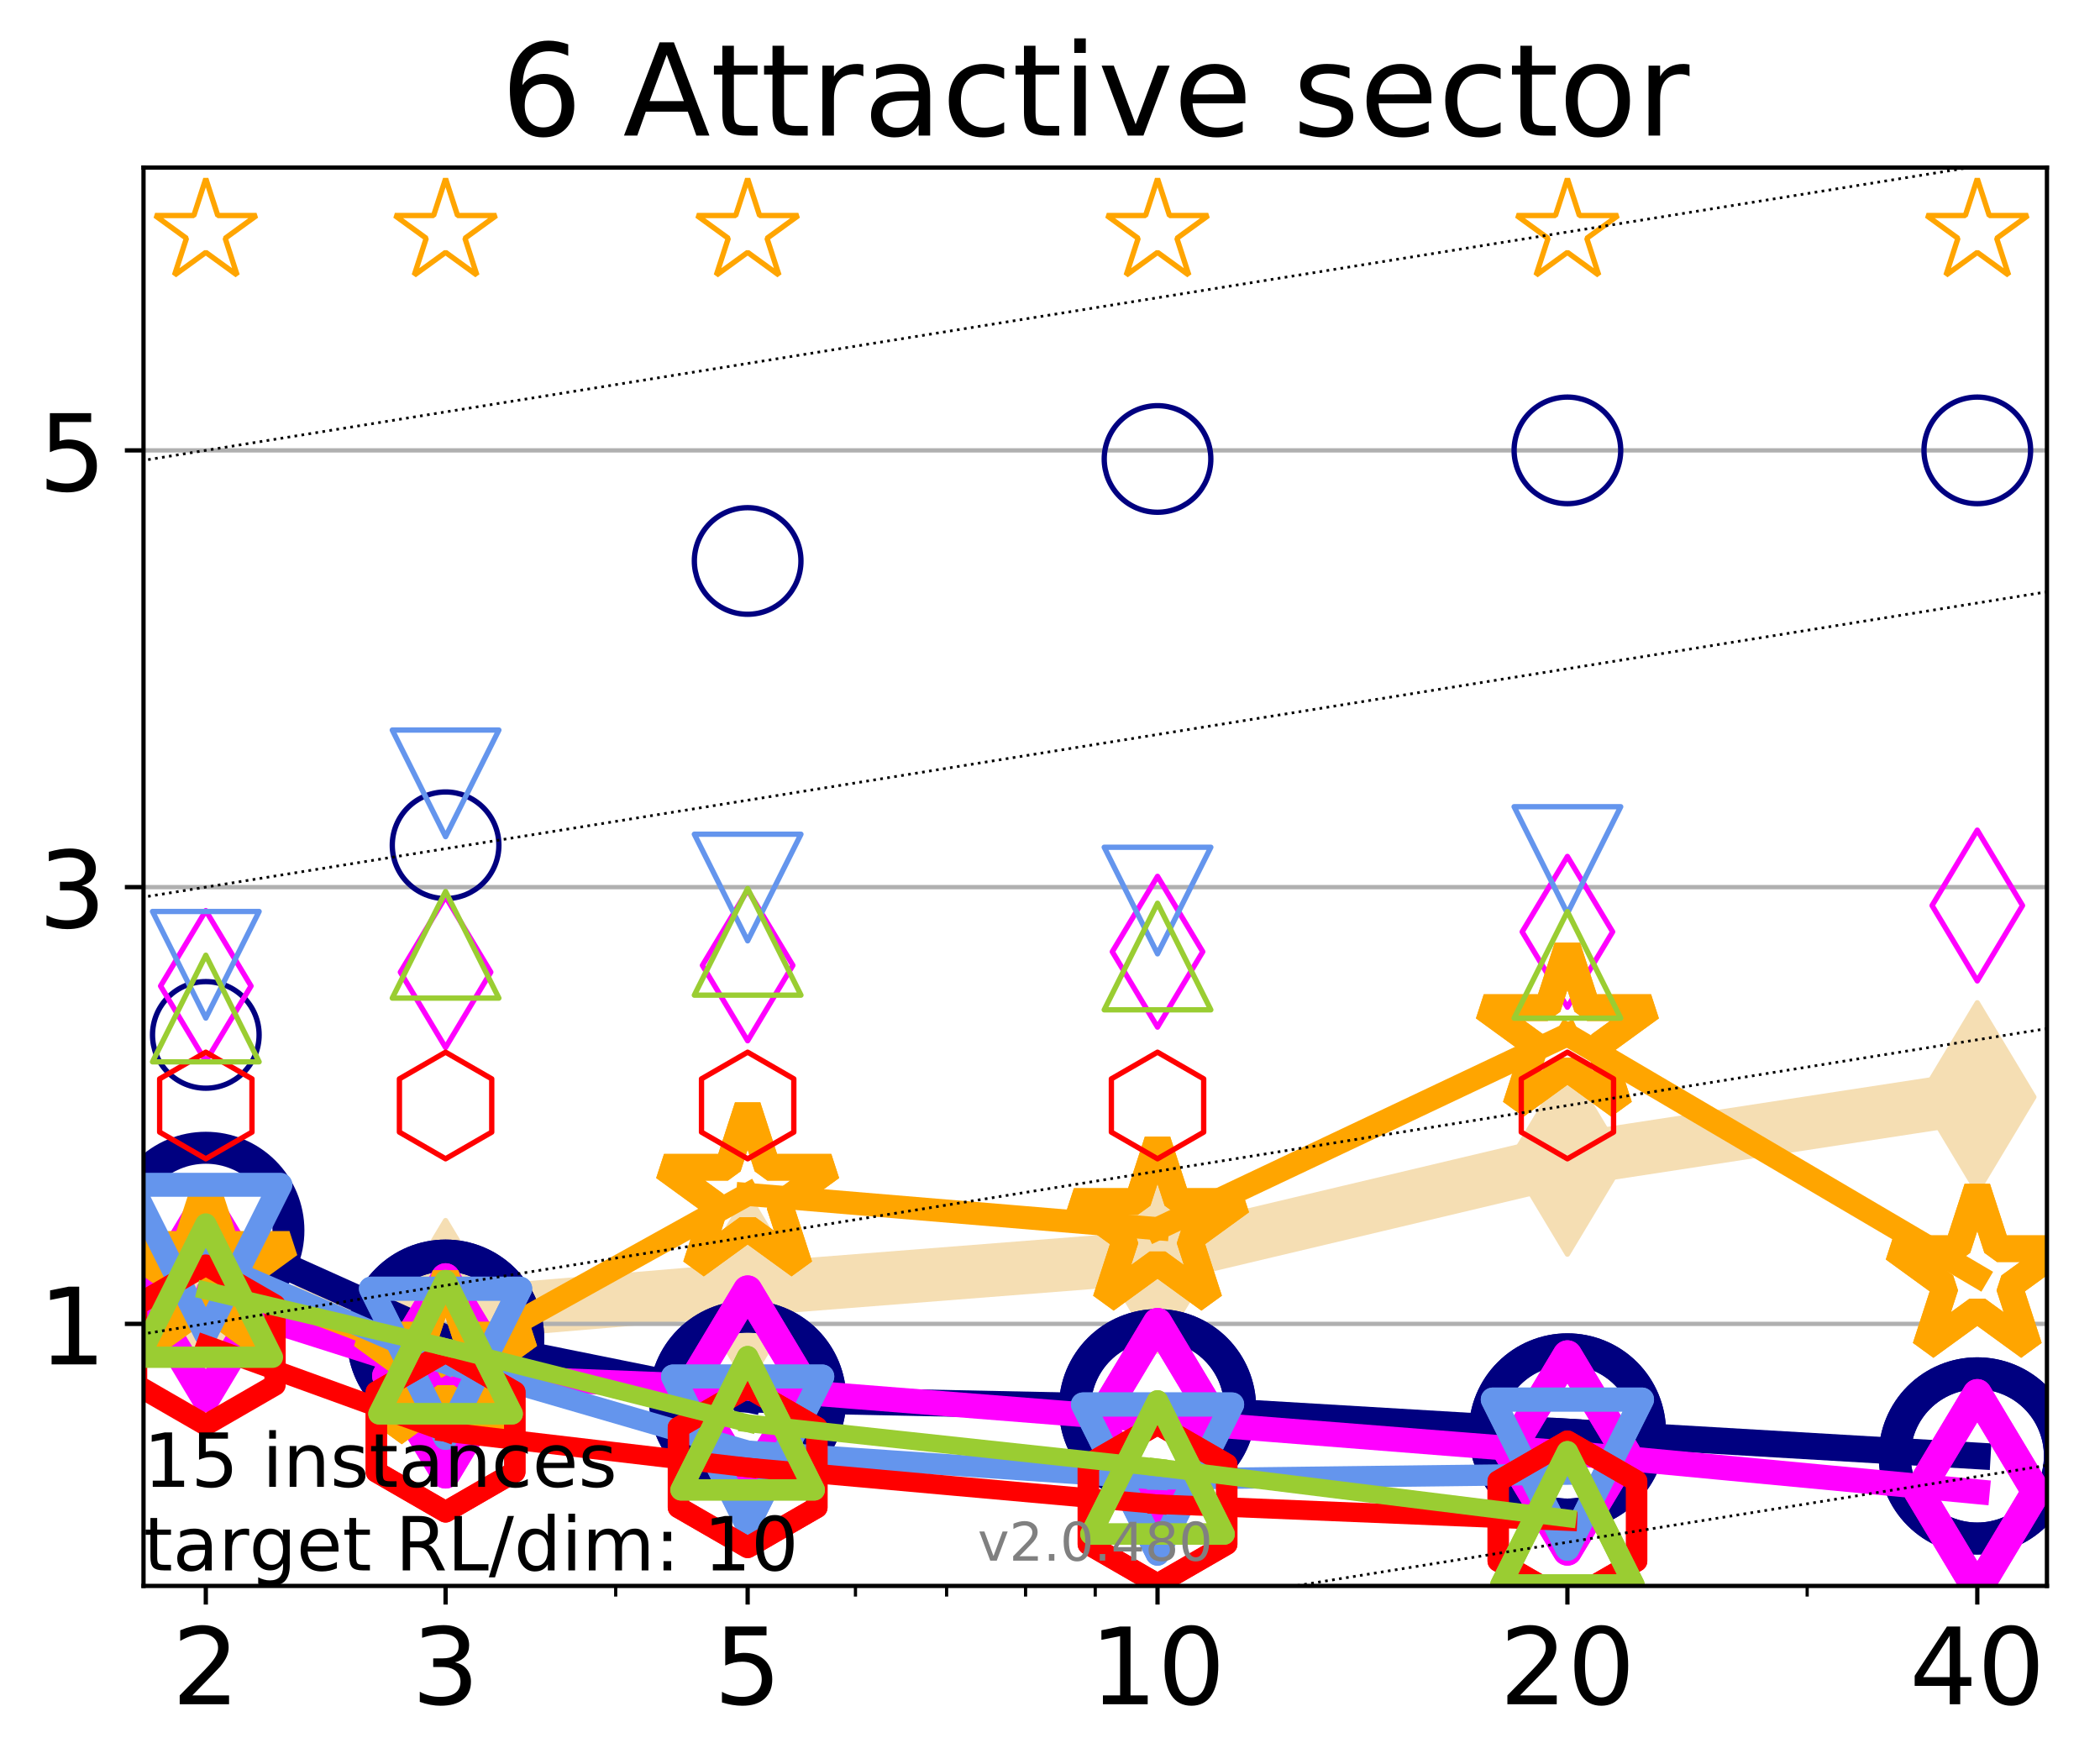 <?xml version="1.0" encoding="utf-8" standalone="no"?>
<!DOCTYPE svg PUBLIC "-//W3C//DTD SVG 1.1//EN"
  "http://www.w3.org/Graphics/SVG/1.1/DTD/svg11.dtd">
<!-- Created with matplotlib (http://matplotlib.org/) -->
<svg height="331pt" version="1.1" viewBox="0 0 394 331" width="394pt" xmlns="http://www.w3.org/2000/svg" xmlns:xlink="http://www.w3.org/1999/xlink">
 <defs>
  <style type="text/css">
*{stroke-linecap:butt;stroke-linejoin:round;}
  </style>
 </defs>
 <g id="figure_1">
  <g id="patch_1">
   <path d="M 0 331.104 
L 394.745 331.104 
L 394.745 0 
L 0 0 
z
" style="fill:#ffffff;"/>
  </g>
  <g id="axes_1">
   <g id="patch_2">
    <path d="M 26.925 297.548 
L 384.045 297.548 
L 384.045 31.436 
L 26.925 31.436 
z
" style="fill:#ffffff;"/>
   </g>
   <g id="line2d_1">
    <path clip-path="url(#p664b3bee12)" d="M 38.614 245.896 
L 83.599 246.687 
L 140.273 241.895 
L 217.174 235.873 
L 294.076 217.618 
L 370.977 205.826 
" style="fill:none;stroke:#f5deb3;stroke-linecap:square;stroke-width:10;"/>
    <defs>
     <path d="M -0 17.678 
L 10.607 0 
L 0 -17.678 
L -10.607 -0 
z
" id="m406adf0943" style="stroke:#f5deb3;stroke-linejoin:miter;"/>
    </defs>
    <g clip-path="url(#p664b3bee12)">
     <use style="fill:#f5deb3;stroke:#f5deb3;stroke-linejoin:miter;" x="38.614" xlink:href="#m406adf0943" y="245.896"/>
     <use style="fill:#f5deb3;stroke:#f5deb3;stroke-linejoin:miter;" x="83.599" xlink:href="#m406adf0943" y="246.687"/>
     <use style="fill:#f5deb3;stroke:#f5deb3;stroke-linejoin:miter;" x="140.273" xlink:href="#m406adf0943" y="241.895"/>
     <use style="fill:#f5deb3;stroke:#f5deb3;stroke-linejoin:miter;" x="217.174" xlink:href="#m406adf0943" y="235.873"/>
     <use style="fill:#f5deb3;stroke:#f5deb3;stroke-linejoin:miter;" x="294.076" xlink:href="#m406adf0943" y="217.618"/>
     <use style="fill:#f5deb3;stroke:#f5deb3;stroke-linejoin:miter;" x="370.977" xlink:href="#m406adf0943" y="205.826"/>
    </g>
   </g>
   <g id="matplotlib.axis_1">
    <g id="xtick_1">
     <g id="line2d_2">
      <defs>
       <path d="M 0 0 
L 0 3.5 
" id="m4f901a0577" style="stroke:#000000;stroke-width:0.8;"/>
      </defs>
      <g>
       <use style="stroke:#000000;stroke-width:0.8;" x="38.614" xlink:href="#m4f901a0577" y="297.548"/>
      </g>
     </g>
     <g id="text_1">
      <!-- 2 -->
      <defs>
       <path d="M 19.188 8.297 
L 53.609 8.297 
L 53.609 0 
L 7.328 0 
L 7.328 8.297 
Q 12.938 14.109 22.625 23.891 
Q 32.328 33.688 34.812 36.531 
Q 39.547 41.844 41.422 45.531 
Q 43.312 49.219 43.312 52.781 
Q 43.312 58.594 39.234 62.25 
Q 35.156 65.922 28.609 65.922 
Q 23.969 65.922 18.812 64.312 
Q 13.672 62.703 7.812 59.422 
L 7.812 69.391 
Q 13.766 71.781 18.938 73 
Q 24.125 74.219 28.422 74.219 
Q 39.75 74.219 46.484 68.547 
Q 53.219 62.891 53.219 53.422 
Q 53.219 48.922 51.531 44.891 
Q 49.859 40.875 45.406 35.406 
Q 44.188 33.984 37.641 27.219 
Q 31.109 20.453 19.188 8.297 
z
" id="DejaVuSans-32"/>
      </defs>
      <g transform="translate(32.252 319.745)scale(0.2 -0.2)">
       <use xlink:href="#DejaVuSans-32"/>
      </g>
     </g>
    </g>
    <g id="xtick_2">
     <g id="line2d_3">
      <g>
       <use style="stroke:#000000;stroke-width:0.8;" x="83.599" xlink:href="#m4f901a0577" y="297.548"/>
      </g>
     </g>
     <g id="text_2">
      <!-- 3 -->
      <defs>
       <path d="M 40.578 39.312 
Q 47.656 37.797 51.625 33 
Q 55.609 28.219 55.609 21.188 
Q 55.609 10.406 48.188 4.484 
Q 40.766 -1.422 27.094 -1.422 
Q 22.516 -1.422 17.656 -0.516 
Q 12.797 0.391 7.625 2.203 
L 7.625 11.719 
Q 11.719 9.328 16.594 8.109 
Q 21.484 6.891 26.812 6.891 
Q 36.078 6.891 40.938 10.547 
Q 45.797 14.203 45.797 21.188 
Q 45.797 27.641 41.281 31.266 
Q 36.766 34.906 28.719 34.906 
L 20.219 34.906 
L 20.219 43.016 
L 29.109 43.016 
Q 36.375 43.016 40.234 45.922 
Q 44.094 48.828 44.094 54.297 
Q 44.094 59.906 40.109 62.906 
Q 36.141 65.922 28.719 65.922 
Q 24.656 65.922 20.016 65.031 
Q 15.375 64.156 9.812 62.312 
L 9.812 71.094 
Q 15.438 72.656 20.344 73.438 
Q 25.25 74.219 29.594 74.219 
Q 40.828 74.219 47.359 69.109 
Q 53.906 64.016 53.906 55.328 
Q 53.906 49.266 50.438 45.094 
Q 46.969 40.922 40.578 39.312 
z
" id="DejaVuSans-33"/>
      </defs>
      <g transform="translate(77.236 319.745)scale(0.2 -0.2)">
       <use xlink:href="#DejaVuSans-33"/>
      </g>
     </g>
    </g>
    <g id="xtick_3">
     <g id="line2d_4">
      <g>
       <use style="stroke:#000000;stroke-width:0.8;" x="140.273" xlink:href="#m4f901a0577" y="297.548"/>
      </g>
     </g>
     <g id="text_3">
      <!-- 5 -->
      <defs>
       <path d="M 10.797 72.906 
L 49.516 72.906 
L 49.516 64.594 
L 19.828 64.594 
L 19.828 46.734 
Q 21.969 47.469 24.109 47.828 
Q 26.266 48.188 28.422 48.188 
Q 40.625 48.188 47.75 41.5 
Q 54.891 34.812 54.891 23.391 
Q 54.891 11.625 47.562 5.094 
Q 40.234 -1.422 26.906 -1.422 
Q 22.312 -1.422 17.547 -0.641 
Q 12.797 0.141 7.719 1.703 
L 7.719 11.625 
Q 12.109 9.234 16.797 8.062 
Q 21.484 6.891 26.703 6.891 
Q 35.156 6.891 40.078 11.328 
Q 45.016 15.766 45.016 23.391 
Q 45.016 31 40.078 35.438 
Q 35.156 39.891 26.703 39.891 
Q 22.75 39.891 18.812 39.016 
Q 14.891 38.141 10.797 36.281 
z
" id="DejaVuSans-35"/>
      </defs>
      <g transform="translate(133.91 319.745)scale(0.2 -0.2)">
       <use xlink:href="#DejaVuSans-35"/>
      </g>
     </g>
    </g>
    <g id="xtick_4">
     <g id="line2d_5">
      <g>
       <use style="stroke:#000000;stroke-width:0.8;" x="217.174" xlink:href="#m4f901a0577" y="297.548"/>
      </g>
     </g>
     <g id="text_4">
      <!-- 10 -->
      <defs>
       <path d="M 12.406 8.297 
L 28.516 8.297 
L 28.516 63.922 
L 10.984 60.406 
L 10.984 69.391 
L 28.422 72.906 
L 38.281 72.906 
L 38.281 8.297 
L 54.391 8.297 
L 54.391 0 
L 12.406 0 
z
" id="DejaVuSans-31"/>
       <path d="M 31.781 66.406 
Q 24.172 66.406 20.328 58.906 
Q 16.5 51.422 16.5 36.375 
Q 16.5 21.391 20.328 13.891 
Q 24.172 6.391 31.781 6.391 
Q 39.453 6.391 43.281 13.891 
Q 47.125 21.391 47.125 36.375 
Q 47.125 51.422 43.281 58.906 
Q 39.453 66.406 31.781 66.406 
z
M 31.781 74.219 
Q 44.047 74.219 50.516 64.516 
Q 56.984 54.828 56.984 36.375 
Q 56.984 17.969 50.516 8.266 
Q 44.047 -1.422 31.781 -1.422 
Q 19.531 -1.422 13.062 8.266 
Q 6.594 17.969 6.594 36.375 
Q 6.594 54.828 13.062 64.516 
Q 19.531 74.219 31.781 74.219 
z
" id="DejaVuSans-30"/>
      </defs>
      <g transform="translate(204.449 319.745)scale(0.2 -0.2)">
       <use xlink:href="#DejaVuSans-31"/>
       <use x="63.623" xlink:href="#DejaVuSans-30"/>
      </g>
     </g>
    </g>
    <g id="xtick_5">
     <g id="line2d_6">
      <g>
       <use style="stroke:#000000;stroke-width:0.8;" x="294.076" xlink:href="#m4f901a0577" y="297.548"/>
      </g>
     </g>
     <g id="text_5">
      <!-- 20 -->
      <g transform="translate(281.351 319.745)scale(0.2 -0.2)">
       <use xlink:href="#DejaVuSans-32"/>
       <use x="63.623" xlink:href="#DejaVuSans-30"/>
      </g>
     </g>
    </g>
    <g id="xtick_6">
     <g id="line2d_7">
      <g>
       <use style="stroke:#000000;stroke-width:0.8;" x="370.977" xlink:href="#m4f901a0577" y="297.548"/>
      </g>
     </g>
     <g id="text_6">
      <!-- 40 -->
      <defs>
       <path d="M 37.797 64.312 
L 12.891 25.391 
L 37.797 25.391 
z
M 35.203 72.906 
L 47.609 72.906 
L 47.609 25.391 
L 58.016 25.391 
L 58.016 17.188 
L 47.609 17.188 
L 47.609 0 
L 37.797 0 
L 37.797 17.188 
L 4.891 17.188 
L 4.891 26.703 
z
" id="DejaVuSans-34"/>
      </defs>
      <g transform="translate(358.252 319.745)scale(0.2 -0.2)">
       <use xlink:href="#DejaVuSans-34"/>
       <use x="63.623" xlink:href="#DejaVuSans-30"/>
      </g>
     </g>
    </g>
    <g id="xtick_7">
     <g id="line2d_8">
      <defs>
       <path d="M 0 0 
L 0 2 
" id="m43521dd2d4" style="stroke:#000000;stroke-width:0.6;"/>
      </defs>
      <g>
       <use style="stroke:#000000;stroke-width:0.6;" x="38.614" xlink:href="#m43521dd2d4" y="297.548"/>
      </g>
     </g>
    </g>
    <g id="xtick_8">
     <g id="line2d_9">
      <g>
       <use style="stroke:#000000;stroke-width:0.6;" x="83.599" xlink:href="#m43521dd2d4" y="297.548"/>
      </g>
     </g>
    </g>
    <g id="xtick_9">
     <g id="line2d_10">
      <g>
       <use style="stroke:#000000;stroke-width:0.6;" x="115.516" xlink:href="#m43521dd2d4" y="297.548"/>
      </g>
     </g>
    </g>
    <g id="xtick_10">
     <g id="line2d_11">
      <g>
       <use style="stroke:#000000;stroke-width:0.6;" x="140.273" xlink:href="#m43521dd2d4" y="297.548"/>
      </g>
     </g>
    </g>
    <g id="xtick_11">
     <g id="line2d_12">
      <g>
       <use style="stroke:#000000;stroke-width:0.6;" x="160.5" xlink:href="#m43521dd2d4" y="297.548"/>
      </g>
     </g>
    </g>
    <g id="xtick_12">
     <g id="line2d_13">
      <g>
       <use style="stroke:#000000;stroke-width:0.6;" x="177.603" xlink:href="#m43521dd2d4" y="297.548"/>
      </g>
     </g>
    </g>
    <g id="xtick_13">
     <g id="line2d_14">
      <g>
       <use style="stroke:#000000;stroke-width:0.6;" x="192.417" xlink:href="#m43521dd2d4" y="297.548"/>
      </g>
     </g>
    </g>
    <g id="xtick_14">
     <g id="line2d_15">
      <g>
       <use style="stroke:#000000;stroke-width:0.6;" x="205.485" xlink:href="#m43521dd2d4" y="297.548"/>
      </g>
     </g>
    </g>
    <g id="xtick_15">
     <g id="line2d_16">
      <g>
       <use style="stroke:#000000;stroke-width:0.6;" x="294.076" xlink:href="#m43521dd2d4" y="297.548"/>
      </g>
     </g>
    </g>
    <g id="xtick_16">
     <g id="line2d_17">
      <g>
       <use style="stroke:#000000;stroke-width:0.6;" x="339.06" xlink:href="#m43521dd2d4" y="297.548"/>
      </g>
     </g>
    </g>
    <g id="xtick_17">
     <g id="line2d_18">
      <g>
       <use style="stroke:#000000;stroke-width:0.6;" x="370.977" xlink:href="#m43521dd2d4" y="297.548"/>
      </g>
     </g>
    </g>
   </g>
   <g id="matplotlib.axis_2">
    <g id="ytick_1">
     <g id="line2d_19">
      <path clip-path="url(#p664b3bee12)" d="M 26.925 248.383 
L 384.045 248.383 
" style="fill:none;stroke:#b0b0b0;stroke-linecap:square;stroke-width:0.8;"/>
     </g>
     <g id="line2d_20">
      <defs>
       <path d="M 0 0 
L -3.5 0 
" id="m6dff08b641" style="stroke:#000000;stroke-width:0.8;"/>
      </defs>
      <g>
       <use style="stroke:#000000;stroke-width:0.8;" x="26.925" xlink:href="#m6dff08b641" y="248.383"/>
      </g>
     </g>
     <g id="text_7">
      <!-- 1 -->
      <g transform="translate(7.2 255.982)scale(0.2 -0.2)">
       <use xlink:href="#DejaVuSans-31"/>
      </g>
     </g>
    </g>
    <g id="ytick_2">
     <g id="line2d_21">
      <path clip-path="url(#p664b3bee12)" d="M 26.925 166.442 
L 384.045 166.442 
" style="fill:none;stroke:#b0b0b0;stroke-linecap:square;stroke-width:0.8;"/>
     </g>
     <g id="line2d_22">
      <g>
       <use style="stroke:#000000;stroke-width:0.8;" x="26.925" xlink:href="#m6dff08b641" y="166.442"/>
      </g>
     </g>
     <g id="text_8">
      <!-- 3 -->
      <g transform="translate(7.2 174.04)scale(0.2 -0.2)">
       <use xlink:href="#DejaVuSans-33"/>
      </g>
     </g>
    </g>
    <g id="ytick_3">
     <g id="line2d_23">
      <path clip-path="url(#p664b3bee12)" d="M 26.925 84.5 
L 384.045 84.5 
" style="fill:none;stroke:#b0b0b0;stroke-linecap:square;stroke-width:0.8;"/>
     </g>
     <g id="line2d_24">
      <g>
       <use style="stroke:#000000;stroke-width:0.8;" x="26.925" xlink:href="#m6dff08b641" y="84.5"/>
      </g>
     </g>
     <g id="text_9">
      <!-- 5 -->
      <g transform="translate(7.2 92.098)scale(0.2 -0.2)">
       <use xlink:href="#DejaVuSans-35"/>
      </g>
     </g>
    </g>
   </g>
   <g id="line2d_25">
    <path clip-path="url(#p664b3bee12)" d="M 38.614 230.842 
L 83.599 251.067 
" style="fill:none;stroke:#000080;stroke-linecap:square;stroke-width:5;"/>
    <defs>
     <path d="M 0 15.5 
C 4.111 15.5 8.053 13.867 10.96 10.96 
C 13.867 8.053 15.5 4.111 15.5 0 
C 15.5 -4.111 13.867 -8.053 10.96 -10.96 
C 8.053 -13.867 4.111 -15.5 0 -15.5 
C -4.111 -15.5 -8.053 -13.867 -10.96 -10.96 
C -13.867 -8.053 -15.5 -4.111 -15.5 0 
C -15.5 4.111 -13.867 8.053 -10.96 10.96 
C -8.053 13.867 -4.111 15.5 0 15.5 
z
" id="mfb3a6bd525" style="stroke:#000080;stroke-width:6;"/>
    </defs>
    <g clip-path="url(#p664b3bee12)">
     <use style="fill:none;stroke:#000080;stroke-width:6;" x="38.614" xlink:href="#mfb3a6bd525" y="230.842"/>
     <use style="fill:none;stroke:#000080;stroke-width:6;" x="83.599" xlink:href="#mfb3a6bd525" y="251.067"/>
    </g>
   </g>
   <g id="line2d_26">
    <path clip-path="url(#p664b3bee12)" d="M 83.599 251.067 
L 140.273 262.513 
" style="fill:none;stroke:#000080;stroke-linecap:square;stroke-width:5;"/>
    <g clip-path="url(#p664b3bee12)">
     <use style="fill:none;stroke:#000080;stroke-width:6;" x="83.599" xlink:href="#mfb3a6bd525" y="251.067"/>
     <use style="fill:none;stroke:#000080;stroke-width:6;" x="140.273" xlink:href="#mfb3a6bd525" y="262.513"/>
    </g>
   </g>
   <g id="line2d_27">
    <path clip-path="url(#p664b3bee12)" d="M 140.273 262.513 
L 217.174 264.104 
" style="fill:none;stroke:#000080;stroke-linecap:square;stroke-width:5;"/>
    <g clip-path="url(#p664b3bee12)">
     <use style="fill:none;stroke:#000080;stroke-width:6;" x="140.273" xlink:href="#mfb3a6bd525" y="262.513"/>
     <use style="fill:none;stroke:#000080;stroke-width:6;" x="217.174" xlink:href="#mfb3a6bd525" y="264.104"/>
    </g>
   </g>
   <g id="line2d_28">
    <path clip-path="url(#p664b3bee12)" d="M 217.174 264.104 
L 294.076 268.658 
" style="fill:none;stroke:#000080;stroke-linecap:square;stroke-width:5;"/>
    <g clip-path="url(#p664b3bee12)">
     <use style="fill:none;stroke:#000080;stroke-width:6;" x="217.174" xlink:href="#mfb3a6bd525" y="264.104"/>
     <use style="fill:none;stroke:#000080;stroke-width:6;" x="294.076" xlink:href="#mfb3a6bd525" y="268.658"/>
    </g>
   </g>
   <g id="line2d_29">
    <path clip-path="url(#p664b3bee12)" d="M 294.076 268.658 
L 370.977 273.157 
" style="fill:none;stroke:#000080;stroke-linecap:square;stroke-width:5;"/>
    <g clip-path="url(#p664b3bee12)">
     <use style="fill:none;stroke:#000080;stroke-width:6;" x="294.076" xlink:href="#mfb3a6bd525" y="268.658"/>
     <use style="fill:none;stroke:#000080;stroke-width:6;" x="370.977" xlink:href="#mfb3a6bd525" y="273.157"/>
    </g>
   </g>
   <g id="line2d_30">
    <path clip-path="url(#p664b3bee12)" d="M 370.977 273.157 
" style="fill:none;stroke:#000080;stroke-linecap:square;stroke-width:5;"/>
    <g clip-path="url(#p664b3bee12)">
     <use style="fill:none;stroke:#000080;stroke-width:6;" x="370.977" xlink:href="#mfb3a6bd525" y="273.157"/>
    </g>
   </g>
   <g id="line2d_31"/>
   <g id="line2d_32">
    <defs>
     <path d="M 0 10 
C 2.652 10 5.196 8.946 7.071 7.071 
C 8.946 5.196 10 2.652 10 0 
C 10 -2.652 8.946 -5.196 7.071 -7.071 
C 5.196 -8.946 2.652 -10 0 -10 
C -2.652 -10 -5.196 -8.946 -7.071 -7.071 
C -8.946 -5.196 -10 -2.652 -10 0 
C -10 2.652 -8.946 5.196 -7.071 7.071 
C -5.196 8.946 -2.652 10 0 10 
z
" id="m6e8e93ef01" style="stroke:#000080;"/>
    </defs>
    <g clip-path="url(#p664b3bee12)">
     <use style="fill:none;stroke:#000080;" x="38.614" xlink:href="#m6e8e93ef01" y="194.168"/>
     <use style="fill:none;stroke:#000080;" x="83.599" xlink:href="#m6e8e93ef01" y="158.586"/>
     <use style="fill:none;stroke:#000080;" x="140.273" xlink:href="#m6e8e93ef01" y="105.249"/>
     <use style="fill:none;stroke:#000080;" x="217.174" xlink:href="#m6e8e93ef01" y="86.111"/>
     <use style="fill:none;stroke:#000080;" x="294.076" xlink:href="#m6e8e93ef01" y="84.5"/>
     <use style="fill:none;stroke:#000080;" x="370.977" xlink:href="#m6e8e93ef01" y="84.5"/>
    </g>
   </g>
   <g id="line2d_33">
    <path clip-path="url(#p664b3bee12)" d="M 38.614 243.852 
L 83.599 258.144 
" style="fill:none;stroke:#ff00ff;stroke-linecap:square;stroke-width:4.667;"/>
    <defs>
     <path d="M -0 18.385 
L 11.031 0 
L 0 -18.385 
L -11.031 -0 
z
" id="m73d4d97cd5" style="stroke:#ff00ff;stroke-linejoin:miter;stroke-width:5.5;"/>
    </defs>
    <g clip-path="url(#p664b3bee12)">
     <use style="fill:none;stroke:#ff00ff;stroke-linejoin:miter;stroke-width:5.5;" x="38.614" xlink:href="#m73d4d97cd5" y="243.852"/>
     <use style="fill:none;stroke:#ff00ff;stroke-linejoin:miter;stroke-width:5.5;" x="83.599" xlink:href="#m73d4d97cd5" y="258.144"/>
    </g>
   </g>
   <g id="line2d_34">
    <path clip-path="url(#p664b3bee12)" d="M 83.599 258.144 
L 140.273 260.434 
" style="fill:none;stroke:#ff00ff;stroke-linecap:square;stroke-width:4.667;"/>
    <g clip-path="url(#p664b3bee12)">
     <use style="fill:none;stroke:#ff00ff;stroke-linejoin:miter;stroke-width:5.5;" x="83.599" xlink:href="#m73d4d97cd5" y="258.144"/>
     <use style="fill:none;stroke:#ff00ff;stroke-linejoin:miter;stroke-width:5.5;" x="140.273" xlink:href="#m73d4d97cd5" y="260.434"/>
    </g>
   </g>
   <g id="line2d_35">
    <path clip-path="url(#p664b3bee12)" d="M 140.273 260.434 
L 217.174 266.529 
" style="fill:none;stroke:#ff00ff;stroke-linecap:square;stroke-width:4.667;"/>
    <g clip-path="url(#p664b3bee12)">
     <use style="fill:none;stroke:#ff00ff;stroke-linejoin:miter;stroke-width:5.5;" x="140.273" xlink:href="#m73d4d97cd5" y="260.434"/>
     <use style="fill:none;stroke:#ff00ff;stroke-linejoin:miter;stroke-width:5.5;" x="217.174" xlink:href="#m73d4d97cd5" y="266.529"/>
    </g>
   </g>
   <g id="line2d_36">
    <path clip-path="url(#p664b3bee12)" d="M 217.174 266.529 
L 294.076 272.605 
" style="fill:none;stroke:#ff00ff;stroke-linecap:square;stroke-width:4.667;"/>
    <g clip-path="url(#p664b3bee12)">
     <use style="fill:none;stroke:#ff00ff;stroke-linejoin:miter;stroke-width:5.5;" x="217.174" xlink:href="#m73d4d97cd5" y="266.529"/>
     <use style="fill:none;stroke:#ff00ff;stroke-linejoin:miter;stroke-width:5.5;" x="294.076" xlink:href="#m73d4d97cd5" y="272.605"/>
    </g>
   </g>
   <g id="line2d_37">
    <path clip-path="url(#p664b3bee12)" d="M 294.076 272.605 
L 370.977 279.878 
" style="fill:none;stroke:#ff00ff;stroke-linecap:square;stroke-width:4.667;"/>
    <g clip-path="url(#p664b3bee12)">
     <use style="fill:none;stroke:#ff00ff;stroke-linejoin:miter;stroke-width:5.5;" x="294.076" xlink:href="#m73d4d97cd5" y="272.605"/>
     <use style="fill:none;stroke:#ff00ff;stroke-linejoin:miter;stroke-width:5.5;" x="370.977" xlink:href="#m73d4d97cd5" y="279.878"/>
    </g>
   </g>
   <g id="line2d_38">
    <path clip-path="url(#p664b3bee12)" d="M 370.977 279.878 
" style="fill:none;stroke:#ff00ff;stroke-linecap:square;stroke-width:4.667;"/>
    <g clip-path="url(#p664b3bee12)">
     <use style="fill:none;stroke:#ff00ff;stroke-linejoin:miter;stroke-width:5.5;" x="370.977" xlink:href="#m73d4d97cd5" y="279.878"/>
    </g>
   </g>
   <g id="line2d_39"/>
   <g id="line2d_40">
    <defs>
     <path d="M -0 14.142 
L 8.485 0 
L -0 -14.142 
L -8.485 -0 
z
" id="m0baf1fa50b" style="stroke:#ff00ff;stroke-linejoin:miter;"/>
    </defs>
    <g clip-path="url(#p664b3bee12)">
     <use style="fill:none;stroke:#ff00ff;stroke-linejoin:miter;" x="38.614" xlink:href="#m0baf1fa50b" y="184.995"/>
     <use style="fill:none;stroke:#ff00ff;stroke-linejoin:miter;" x="83.599" xlink:href="#m0baf1fa50b" y="182.393"/>
     <use style="fill:none;stroke:#ff00ff;stroke-linejoin:miter;" x="140.273" xlink:href="#m0baf1fa50b" y="181.123"/>
     <use style="fill:none;stroke:#ff00ff;stroke-linejoin:miter;" x="217.174" xlink:href="#m0baf1fa50b" y="178.563"/>
     <use style="fill:none;stroke:#ff00ff;stroke-linejoin:miter;" x="294.076" xlink:href="#m0baf1fa50b" y="174.827"/>
     <use style="fill:none;stroke:#ff00ff;stroke-linejoin:miter;" x="370.977" xlink:href="#m0baf1fa50b" y="169.894"/>
    </g>
   </g>
   <g id="line2d_41">
    <path clip-path="url(#p664b3bee12)" d="M 38.614 238.562 
L 83.599 255.598 
" style="fill:none;stroke:#ffa500;stroke-linecap:square;stroke-width:4.333;"/>
    <defs>
     <path d="M 0 -16.5 
L -3.704 -5.099 
L -15.692 -5.099 
L -5.994 1.948 
L -9.698 13.349 
L -0 6.302 
L 9.698 13.349 
L 5.994 1.948 
L 15.692 -5.099 
L 3.704 -5.099 
z
" id="ma0dc151e22" style="stroke:#ffa500;stroke-linejoin:bevel;stroke-width:5;"/>
    </defs>
    <g clip-path="url(#p664b3bee12)">
     <use style="fill:none;stroke:#ffa500;stroke-linejoin:bevel;stroke-width:5;" x="38.614" xlink:href="#ma0dc151e22" y="238.562"/>
     <use style="fill:none;stroke:#ffa500;stroke-linejoin:bevel;stroke-width:5;" x="83.599" xlink:href="#ma0dc151e22" y="255.598"/>
    </g>
   </g>
   <g id="line2d_42">
    <path clip-path="url(#p664b3bee12)" d="M 83.599 255.598 
L 140.273 224.1 
" style="fill:none;stroke:#ffa500;stroke-linecap:square;stroke-width:4.333;"/>
    <g clip-path="url(#p664b3bee12)">
     <use style="fill:none;stroke:#ffa500;stroke-linejoin:bevel;stroke-width:5;" x="83.599" xlink:href="#ma0dc151e22" y="255.598"/>
     <use style="fill:none;stroke:#ffa500;stroke-linejoin:bevel;stroke-width:5;" x="140.273" xlink:href="#ma0dc151e22" y="224.1"/>
    </g>
   </g>
   <g id="line2d_43">
    <path clip-path="url(#p664b3bee12)" d="M 140.273 224.1 
L 217.174 230.526 
" style="fill:none;stroke:#ffa500;stroke-linecap:square;stroke-width:4.333;"/>
    <g clip-path="url(#p664b3bee12)">
     <use style="fill:none;stroke:#ffa500;stroke-linejoin:bevel;stroke-width:5;" x="140.273" xlink:href="#ma0dc151e22" y="224.1"/>
     <use style="fill:none;stroke:#ffa500;stroke-linejoin:bevel;stroke-width:5;" x="217.174" xlink:href="#ma0dc151e22" y="230.526"/>
    </g>
   </g>
   <g id="line2d_44">
    <path clip-path="url(#p664b3bee12)" d="M 217.174 230.526 
L 294.076 194.144 
" style="fill:none;stroke:#ffa500;stroke-linecap:square;stroke-width:4.333;"/>
    <g clip-path="url(#p664b3bee12)">
     <use style="fill:none;stroke:#ffa500;stroke-linejoin:bevel;stroke-width:5;" x="217.174" xlink:href="#ma0dc151e22" y="230.526"/>
     <use style="fill:none;stroke:#ffa500;stroke-linejoin:bevel;stroke-width:5;" x="294.076" xlink:href="#ma0dc151e22" y="194.144"/>
    </g>
   </g>
   <g id="line2d_45">
    <path clip-path="url(#p664b3bee12)" d="M 294.076 194.144 
L 370.977 239.38 
" style="fill:none;stroke:#ffa500;stroke-linecap:square;stroke-width:4.333;"/>
    <g clip-path="url(#p664b3bee12)">
     <use style="fill:none;stroke:#ffa500;stroke-linejoin:bevel;stroke-width:5;" x="294.076" xlink:href="#ma0dc151e22" y="194.144"/>
     <use style="fill:none;stroke:#ffa500;stroke-linejoin:bevel;stroke-width:5;" x="370.977" xlink:href="#ma0dc151e22" y="239.38"/>
    </g>
   </g>
   <g id="line2d_46">
    <path clip-path="url(#p664b3bee12)" d="M 370.977 239.38 
" style="fill:none;stroke:#ffa500;stroke-linecap:square;stroke-width:4.333;"/>
    <g clip-path="url(#p664b3bee12)">
     <use style="fill:none;stroke:#ffa500;stroke-linejoin:bevel;stroke-width:5;" x="370.977" xlink:href="#ma0dc151e22" y="239.38"/>
    </g>
   </g>
   <g id="line2d_47"/>
   <g id="line2d_48">
    <defs>
     <path d="M 0 -10 
L -2.245 -3.09 
L -9.511 -3.09 
L -3.633 1.18 
L -5.878 8.09 
L -0 3.82 
L 5.878 8.09 
L 3.633 1.18 
L 9.511 -3.09 
L 2.245 -3.09 
z
" id="m1c5ed38e2b" style="stroke:#ffa500;stroke-linejoin:bevel;"/>
    </defs>
    <g clip-path="url(#p664b3bee12)">
     <use style="fill:none;stroke:#ffa500;stroke-linejoin:bevel;" x="38.614" xlink:href="#m1c5ed38e2b" y="43.529"/>
     <use style="fill:none;stroke:#ffa500;stroke-linejoin:bevel;" x="83.599" xlink:href="#m1c5ed38e2b" y="43.529"/>
     <use style="fill:none;stroke:#ffa500;stroke-linejoin:bevel;" x="140.273" xlink:href="#m1c5ed38e2b" y="43.529"/>
     <use style="fill:none;stroke:#ffa500;stroke-linejoin:bevel;" x="217.174" xlink:href="#m1c5ed38e2b" y="43.529"/>
     <use style="fill:none;stroke:#ffa500;stroke-linejoin:bevel;" x="294.076" xlink:href="#m1c5ed38e2b" y="43.529"/>
     <use style="fill:none;stroke:#ffa500;stroke-linejoin:bevel;" x="370.977" xlink:href="#m1c5ed38e2b" y="43.529"/>
    </g>
   </g>
   <g id="line2d_49">
    <path clip-path="url(#p664b3bee12)" d="M 38.614 236.289 
L 83.599 255.777 
" style="fill:none;stroke:#6495ed;stroke-linecap:square;stroke-width:4;"/>
    <defs>
     <path d="M -0 14 
L 14 -14 
L -14 -14 
z
" id="m2d8576fe03" style="stroke:#6495ed;stroke-linejoin:miter;stroke-width:4.5;"/>
    </defs>
    <g clip-path="url(#p664b3bee12)">
     <use style="fill:none;stroke:#6495ed;stroke-linejoin:miter;stroke-width:4.5;" x="38.614" xlink:href="#m2d8576fe03" y="236.289"/>
     <use style="fill:none;stroke:#6495ed;stroke-linejoin:miter;stroke-width:4.5;" x="83.599" xlink:href="#m2d8576fe03" y="255.777"/>
    </g>
   </g>
   <g id="line2d_50">
    <path clip-path="url(#p664b3bee12)" d="M 83.599 255.777 
L 140.273 272.261 
" style="fill:none;stroke:#6495ed;stroke-linecap:square;stroke-width:4;"/>
    <g clip-path="url(#p664b3bee12)">
     <use style="fill:none;stroke:#6495ed;stroke-linejoin:miter;stroke-width:4.5;" x="83.599" xlink:href="#m2d8576fe03" y="255.777"/>
     <use style="fill:none;stroke:#6495ed;stroke-linejoin:miter;stroke-width:4.5;" x="140.273" xlink:href="#m2d8576fe03" y="272.261"/>
    </g>
   </g>
   <g id="line2d_51">
    <path clip-path="url(#p664b3bee12)" d="M 140.273 272.261 
L 217.174 277.502 
" style="fill:none;stroke:#6495ed;stroke-linecap:square;stroke-width:4;"/>
    <g clip-path="url(#p664b3bee12)">
     <use style="fill:none;stroke:#6495ed;stroke-linejoin:miter;stroke-width:4.5;" x="140.273" xlink:href="#m2d8576fe03" y="272.261"/>
     <use style="fill:none;stroke:#6495ed;stroke-linejoin:miter;stroke-width:4.5;" x="217.174" xlink:href="#m2d8576fe03" y="277.502"/>
    </g>
   </g>
   <g id="line2d_52">
    <path clip-path="url(#p664b3bee12)" d="M 217.174 277.502 
L 294.076 276.581 
" style="fill:none;stroke:#6495ed;stroke-linecap:square;stroke-width:4;"/>
    <g clip-path="url(#p664b3bee12)">
     <use style="fill:none;stroke:#6495ed;stroke-linejoin:miter;stroke-width:4.5;" x="217.174" xlink:href="#m2d8576fe03" y="277.502"/>
     <use style="fill:none;stroke:#6495ed;stroke-linejoin:miter;stroke-width:4.5;" x="294.076" xlink:href="#m2d8576fe03" y="276.581"/>
    </g>
   </g>
   <g id="line2d_53">
    <path clip-path="url(#p664b3bee12)" d="M 294.076 276.581 
" style="fill:none;stroke:#6495ed;stroke-linecap:square;stroke-width:4;"/>
    <g clip-path="url(#p664b3bee12)">
     <use style="fill:none;stroke:#6495ed;stroke-linejoin:miter;stroke-width:4.5;" x="294.076" xlink:href="#m2d8576fe03" y="276.581"/>
    </g>
   </g>
   <g id="line2d_54"/>
   <g id="line2d_55">
    <defs>
     <path d="M -0 10 
L 10 -10 
L -10 -10 
z
" id="m385e6fd1ed" style="stroke:#6495ed;stroke-linejoin:miter;"/>
    </defs>
    <g clip-path="url(#p664b3bee12)">
     <use style="fill:none;stroke:#6495ed;stroke-linejoin:miter;" x="38.614" xlink:href="#m385e6fd1ed" y="181.009"/>
     <use style="fill:none;stroke:#6495ed;stroke-linejoin:miter;" x="83.599" xlink:href="#m385e6fd1ed" y="146.973"/>
     <use style="fill:none;stroke:#6495ed;stroke-linejoin:miter;" x="140.273" xlink:href="#m385e6fd1ed" y="166.516"/>
     <use style="fill:none;stroke:#6495ed;stroke-linejoin:miter;" x="217.174" xlink:href="#m385e6fd1ed" y="168.958"/>
     <use style="fill:none;stroke:#6495ed;stroke-linejoin:miter;" x="294.076" xlink:href="#m385e6fd1ed" y="161.355"/>
    </g>
   </g>
   <g id="line2d_56">
    <path clip-path="url(#p664b3bee12)" d="M 38.614 252.354 
L 83.599 268.658 
" style="fill:none;stroke:#ff0000;stroke-linecap:square;stroke-width:3.667;"/>
    <defs>
     <path d="M 0 -15 
L -12.99 -7.5 
L -12.99 7.5 
L -0 15 
L 12.99 7.5 
L 12.99 -7.5 
z
" id="m69d721ba3d" style="stroke:#ff0000;stroke-linejoin:miter;stroke-width:4;"/>
    </defs>
    <g clip-path="url(#p664b3bee12)">
     <use style="fill:none;stroke:#ff0000;stroke-linejoin:miter;stroke-width:4;" x="38.614" xlink:href="#m69d721ba3d" y="252.354"/>
     <use style="fill:none;stroke:#ff0000;stroke-linejoin:miter;stroke-width:4;" x="83.599" xlink:href="#m69d721ba3d" y="268.658"/>
    </g>
   </g>
   <g id="line2d_57">
    <path clip-path="url(#p664b3bee12)" d="M 83.599 268.658 
L 140.273 275.325 
" style="fill:none;stroke:#ff0000;stroke-linecap:square;stroke-width:3.667;"/>
    <g clip-path="url(#p664b3bee12)">
     <use style="fill:none;stroke:#ff0000;stroke-linejoin:miter;stroke-width:4;" x="83.599" xlink:href="#m69d721ba3d" y="268.658"/>
     <use style="fill:none;stroke:#ff0000;stroke-linejoin:miter;stroke-width:4;" x="140.273" xlink:href="#m69d721ba3d" y="275.325"/>
    </g>
   </g>
   <g id="line2d_58">
    <path clip-path="url(#p664b3bee12)" d="M 140.273 275.325 
L 217.174 282.219 
" style="fill:none;stroke:#ff0000;stroke-linecap:square;stroke-width:3.667;"/>
    <g clip-path="url(#p664b3bee12)">
     <use style="fill:none;stroke:#ff0000;stroke-linejoin:miter;stroke-width:4;" x="140.273" xlink:href="#m69d721ba3d" y="275.325"/>
     <use style="fill:none;stroke:#ff0000;stroke-linejoin:miter;stroke-width:4;" x="217.174" xlink:href="#m69d721ba3d" y="282.219"/>
    </g>
   </g>
   <g id="line2d_59">
    <path clip-path="url(#p664b3bee12)" d="M 217.174 282.219 
L 294.076 285.384 
" style="fill:none;stroke:#ff0000;stroke-linecap:square;stroke-width:3.667;"/>
    <g clip-path="url(#p664b3bee12)">
     <use style="fill:none;stroke:#ff0000;stroke-linejoin:miter;stroke-width:4;" x="217.174" xlink:href="#m69d721ba3d" y="282.219"/>
     <use style="fill:none;stroke:#ff0000;stroke-linejoin:miter;stroke-width:4;" x="294.076" xlink:href="#m69d721ba3d" y="285.384"/>
    </g>
   </g>
   <g id="line2d_60">
    <path clip-path="url(#p664b3bee12)" d="M 294.076 285.384 
" style="fill:none;stroke:#ff0000;stroke-linecap:square;stroke-width:3.667;"/>
    <g clip-path="url(#p664b3bee12)">
     <use style="fill:none;stroke:#ff0000;stroke-linejoin:miter;stroke-width:4;" x="294.076" xlink:href="#m69d721ba3d" y="285.384"/>
    </g>
   </g>
   <g id="line2d_61"/>
   <g id="line2d_62">
    <defs>
     <path d="M 0 -10 
L -8.66 -5 
L -8.66 5 
L -0 10 
L 8.66 5 
L 8.66 -5 
z
" id="m350c331b55" style="stroke:#ff0000;stroke-linejoin:miter;"/>
    </defs>
    <g clip-path="url(#p664b3bee12)">
     <use style="fill:none;stroke:#ff0000;stroke-linejoin:miter;" x="38.614" xlink:href="#m350c331b55" y="207.412"/>
     <use style="fill:none;stroke:#ff0000;stroke-linejoin:miter;" x="83.599" xlink:href="#m350c331b55" y="207.412"/>
     <use style="fill:none;stroke:#ff0000;stroke-linejoin:miter;" x="140.273" xlink:href="#m350c331b55" y="207.412"/>
     <use style="fill:none;stroke:#ff0000;stroke-linejoin:miter;" x="217.174" xlink:href="#m350c331b55" y="207.412"/>
     <use style="fill:none;stroke:#ff0000;stroke-linejoin:miter;" x="294.076" xlink:href="#m350c331b55" y="207.412"/>
    </g>
   </g>
   <g id="line2d_63">
    <path clip-path="url(#p664b3bee12)" d="M 38.614 242.144 
L 83.599 252.754 
" style="fill:none;stroke:#9acd32;stroke-linecap:square;stroke-width:3.333;"/>
    <defs>
     <path d="M 0 -12.5 
L -12.5 12.5 
L 12.5 12.5 
z
" id="m5e625ff97c" style="stroke:#9acd32;stroke-linejoin:miter;stroke-width:4;"/>
    </defs>
    <g clip-path="url(#p664b3bee12)">
     <use style="fill:none;stroke:#9acd32;stroke-linejoin:miter;stroke-width:4;" x="38.614" xlink:href="#m5e625ff97c" y="242.144"/>
     <use style="fill:none;stroke:#9acd32;stroke-linejoin:miter;stroke-width:4;" x="83.599" xlink:href="#m5e625ff97c" y="252.754"/>
    </g>
   </g>
   <g id="line2d_64">
    <path clip-path="url(#p664b3bee12)" d="M 83.599 252.754 
L 140.273 267.029 
" style="fill:none;stroke:#9acd32;stroke-linecap:square;stroke-width:3.333;"/>
    <g clip-path="url(#p664b3bee12)">
     <use style="fill:none;stroke:#9acd32;stroke-linejoin:miter;stroke-width:4;" x="83.599" xlink:href="#m5e625ff97c" y="252.754"/>
     <use style="fill:none;stroke:#9acd32;stroke-linejoin:miter;stroke-width:4;" x="140.273" xlink:href="#m5e625ff97c" y="267.029"/>
    </g>
   </g>
   <g id="line2d_65">
    <path clip-path="url(#p664b3bee12)" d="M 140.273 267.029 
L 217.174 275.325 
" style="fill:none;stroke:#9acd32;stroke-linecap:square;stroke-width:3.333;"/>
    <g clip-path="url(#p664b3bee12)">
     <use style="fill:none;stroke:#9acd32;stroke-linejoin:miter;stroke-width:4;" x="140.273" xlink:href="#m5e625ff97c" y="267.029"/>
     <use style="fill:none;stroke:#9acd32;stroke-linejoin:miter;stroke-width:4;" x="217.174" xlink:href="#m5e625ff97c" y="275.325"/>
    </g>
   </g>
   <g id="line2d_66">
    <path clip-path="url(#p664b3bee12)" d="M 217.174 275.325 
L 294.076 284.869 
" style="fill:none;stroke:#9acd32;stroke-linecap:square;stroke-width:3.333;"/>
    <g clip-path="url(#p664b3bee12)">
     <use style="fill:none;stroke:#9acd32;stroke-linejoin:miter;stroke-width:4;" x="217.174" xlink:href="#m5e625ff97c" y="275.325"/>
     <use style="fill:none;stroke:#9acd32;stroke-linejoin:miter;stroke-width:4;" x="294.076" xlink:href="#m5e625ff97c" y="284.869"/>
    </g>
   </g>
   <g id="line2d_67">
    <path clip-path="url(#p664b3bee12)" d="M 294.076 284.869 
" style="fill:none;stroke:#9acd32;stroke-linecap:square;stroke-width:3.333;"/>
    <g clip-path="url(#p664b3bee12)">
     <use style="fill:none;stroke:#9acd32;stroke-linejoin:miter;stroke-width:4;" x="294.076" xlink:href="#m5e625ff97c" y="284.869"/>
    </g>
   </g>
   <g id="line2d_68"/>
   <g id="line2d_69">
    <defs>
     <path d="M 0 -10 
L -10 10 
L 10 10 
z
" id="m0af159f0dc" style="stroke:#9acd32;stroke-linejoin:miter;"/>
    </defs>
    <g clip-path="url(#p664b3bee12)">
     <use style="fill:none;stroke:#9acd32;stroke-linejoin:miter;" x="38.614" xlink:href="#m0af159f0dc" y="189.219"/>
     <use style="fill:none;stroke:#9acd32;stroke-linejoin:miter;" x="83.599" xlink:href="#m0af159f0dc" y="177.263"/>
     <use style="fill:none;stroke:#9acd32;stroke-linejoin:miter;" x="140.273" xlink:href="#m0af159f0dc" y="176.708"/>
     <use style="fill:none;stroke:#9acd32;stroke-linejoin:miter;" x="217.174" xlink:href="#m0af159f0dc" y="179.464"/>
     <use style="fill:none;stroke:#9acd32;stroke-linejoin:miter;" x="294.076" xlink:href="#m0af159f0dc" y="181.023"/>
    </g>
   </g>
   <g id="line2d_70"/>
   <g id="line2d_71">
    <path clip-path="url(#p664b3bee12)" d="M 27.518 332.104 
L 395.745 273.048 
" style="fill:none;stroke:#000000;stroke-dasharray:0.5,0.825;stroke-dashoffset:0;stroke-width:0.5;"/>
   </g>
   <g id="line2d_72">
    <path clip-path="url(#p664b3bee12)" d="M -1 254.737 
L 395.745 191.107 
" style="fill:none;stroke:#000000;stroke-dasharray:0.5,0.825;stroke-dashoffset:0;stroke-width:0.5;"/>
   </g>
   <g id="line2d_73">
    <path clip-path="url(#p664b3bee12)" d="M -1 172.795 
L 395.745 109.165 
" style="fill:none;stroke:#000000;stroke-dasharray:0.5,0.825;stroke-dashoffset:0;stroke-width:0.5;"/>
   </g>
   <g id="line2d_74">
    <path clip-path="url(#p664b3bee12)" d="M -1 90.853 
L 395.745 27.223 
" style="fill:none;stroke:#000000;stroke-dasharray:0.5,0.825;stroke-dashoffset:0;stroke-width:0.5;"/>
   </g>
   <g id="line2d_75">
    <path clip-path="url(#p664b3bee12)" d="M -1 8.911 
L 60.8 -1 
" style="fill:none;stroke:#000000;stroke-dasharray:0.5,0.825;stroke-dashoffset:0;stroke-width:0.5;"/>
   </g>
   <g id="patch_3">
    <path d="M 26.925 297.548 
L 26.925 31.436 
" style="fill:none;stroke:#000000;stroke-linecap:square;stroke-linejoin:miter;stroke-width:0.8;"/>
   </g>
   <g id="patch_4">
    <path d="M 384.045 297.548 
L 384.045 31.436 
" style="fill:none;stroke:#000000;stroke-linecap:square;stroke-linejoin:miter;stroke-width:0.8;"/>
   </g>
   <g id="patch_5">
    <path d="M 26.925 297.548 
L 384.045 297.548 
" style="fill:none;stroke:#000000;stroke-linecap:square;stroke-linejoin:miter;stroke-width:0.8;"/>
   </g>
   <g id="patch_6">
    <path d="M 26.925 31.436 
L 384.045 31.436 
" style="fill:none;stroke:#000000;stroke-linecap:square;stroke-linejoin:miter;stroke-width:0.8;"/>
   </g>
   <g id="text_10">
    <!-- 15 instances -->
    <defs>
     <path id="DejaVuSans-20"/>
     <path d="M 9.422 54.688 
L 18.406 54.688 
L 18.406 0 
L 9.422 0 
z
M 9.422 75.984 
L 18.406 75.984 
L 18.406 64.594 
L 9.422 64.594 
z
" id="DejaVuSans-69"/>
     <path d="M 54.891 33.016 
L 54.891 0 
L 45.906 0 
L 45.906 32.719 
Q 45.906 40.484 42.875 44.328 
Q 39.844 48.188 33.797 48.188 
Q 26.516 48.188 22.312 43.547 
Q 18.109 38.922 18.109 30.906 
L 18.109 0 
L 9.078 0 
L 9.078 54.688 
L 18.109 54.688 
L 18.109 46.188 
Q 21.344 51.125 25.703 53.562 
Q 30.078 56 35.797 56 
Q 45.219 56 50.047 50.172 
Q 54.891 44.344 54.891 33.016 
z
" id="DejaVuSans-6e"/>
     <path d="M 44.281 53.078 
L 44.281 44.578 
Q 40.484 46.531 36.375 47.5 
Q 32.281 48.484 27.875 48.484 
Q 21.188 48.484 17.844 46.438 
Q 14.5 44.391 14.5 40.281 
Q 14.5 37.156 16.891 35.375 
Q 19.281 33.594 26.516 31.984 
L 29.594 31.297 
Q 39.156 29.25 43.188 25.516 
Q 47.219 21.781 47.219 15.094 
Q 47.219 7.469 41.188 3.016 
Q 35.156 -1.422 24.609 -1.422 
Q 20.219 -1.422 15.453 -0.562 
Q 10.688 0.297 5.422 2 
L 5.422 11.281 
Q 10.406 8.688 15.234 7.391 
Q 20.062 6.109 24.812 6.109 
Q 31.156 6.109 34.562 8.281 
Q 37.984 10.453 37.984 14.406 
Q 37.984 18.062 35.516 20.016 
Q 33.062 21.969 24.703 23.781 
L 21.578 24.516 
Q 13.234 26.266 9.516 29.906 
Q 5.812 33.547 5.812 39.891 
Q 5.812 47.609 11.281 51.797 
Q 16.75 56 26.812 56 
Q 31.781 56 36.172 55.266 
Q 40.578 54.547 44.281 53.078 
z
" id="DejaVuSans-73"/>
     <path d="M 18.312 70.219 
L 18.312 54.688 
L 36.812 54.688 
L 36.812 47.703 
L 18.312 47.703 
L 18.312 18.016 
Q 18.312 11.328 20.141 9.422 
Q 21.969 7.516 27.594 7.516 
L 36.812 7.516 
L 36.812 0 
L 27.594 0 
Q 17.188 0 13.234 3.875 
Q 9.281 7.766 9.281 18.016 
L 9.281 47.703 
L 2.688 47.703 
L 2.688 54.688 
L 9.281 54.688 
L 9.281 70.219 
z
" id="DejaVuSans-74"/>
     <path d="M 34.281 27.484 
Q 23.391 27.484 19.188 25 
Q 14.984 22.516 14.984 16.5 
Q 14.984 11.719 18.141 8.906 
Q 21.297 6.109 26.703 6.109 
Q 34.188 6.109 38.703 11.406 
Q 43.219 16.703 43.219 25.484 
L 43.219 27.484 
z
M 52.203 31.203 
L 52.203 0 
L 43.219 0 
L 43.219 8.297 
Q 40.141 3.328 35.547 0.953 
Q 30.953 -1.422 24.312 -1.422 
Q 15.922 -1.422 10.953 3.297 
Q 6 8.016 6 15.922 
Q 6 25.141 12.172 29.828 
Q 18.359 34.516 30.609 34.516 
L 43.219 34.516 
L 43.219 35.406 
Q 43.219 41.609 39.141 45 
Q 35.062 48.391 27.688 48.391 
Q 23 48.391 18.547 47.266 
Q 14.109 46.141 10.016 43.891 
L 10.016 52.203 
Q 14.938 54.109 19.578 55.047 
Q 24.219 56 28.609 56 
Q 40.484 56 46.344 49.844 
Q 52.203 43.703 52.203 31.203 
z
" id="DejaVuSans-61"/>
     <path d="M 48.781 52.594 
L 48.781 44.188 
Q 44.969 46.297 41.141 47.344 
Q 37.312 48.391 33.406 48.391 
Q 24.656 48.391 19.812 42.844 
Q 14.984 37.312 14.984 27.297 
Q 14.984 17.281 19.812 11.734 
Q 24.656 6.203 33.406 6.203 
Q 37.312 6.203 41.141 7.25 
Q 44.969 8.297 48.781 10.406 
L 48.781 2.094 
Q 45.016 0.344 40.984 -0.531 
Q 36.969 -1.422 32.422 -1.422 
Q 20.062 -1.422 12.781 6.344 
Q 5.516 14.109 5.516 27.297 
Q 5.516 40.672 12.859 48.328 
Q 20.219 56 33.016 56 
Q 37.156 56 41.109 55.141 
Q 45.062 54.297 48.781 52.594 
z
" id="DejaVuSans-63"/>
     <path d="M 56.203 29.594 
L 56.203 25.203 
L 14.891 25.203 
Q 15.484 15.922 20.484 11.062 
Q 25.484 6.203 34.422 6.203 
Q 39.594 6.203 44.453 7.469 
Q 49.312 8.734 54.109 11.281 
L 54.109 2.781 
Q 49.266 0.734 44.188 -0.344 
Q 39.109 -1.422 33.891 -1.422 
Q 20.797 -1.422 13.156 6.188 
Q 5.516 13.812 5.516 26.812 
Q 5.516 40.234 12.766 48.109 
Q 20.016 56 32.328 56 
Q 43.359 56 49.781 48.891 
Q 56.203 41.797 56.203 29.594 
z
M 47.219 32.234 
Q 47.125 39.594 43.094 43.984 
Q 39.062 48.391 32.422 48.391 
Q 24.906 48.391 20.391 44.141 
Q 15.875 39.891 15.188 32.172 
z
" id="DejaVuSans-65"/>
    </defs>
    <g transform="translate(26.925 278.96)scale(0.14 -0.14)">
     <use xlink:href="#DejaVuSans-31"/>
     <use x="63.623" xlink:href="#DejaVuSans-35"/>
     <use x="127.246" xlink:href="#DejaVuSans-20"/>
     <use x="159.033" xlink:href="#DejaVuSans-69"/>
     <use x="186.816" xlink:href="#DejaVuSans-6e"/>
     <use x="250.195" xlink:href="#DejaVuSans-73"/>
     <use x="302.295" xlink:href="#DejaVuSans-74"/>
     <use x="341.504" xlink:href="#DejaVuSans-61"/>
     <use x="402.783" xlink:href="#DejaVuSans-6e"/>
     <use x="466.162" xlink:href="#DejaVuSans-63"/>
     <use x="521.143" xlink:href="#DejaVuSans-65"/>
     <use x="582.666" xlink:href="#DejaVuSans-73"/>
    </g>
    <!-- target RL/dim: 10 -->
    <defs>
     <path d="M 41.109 46.297 
Q 39.594 47.172 37.812 47.578 
Q 36.031 48 33.891 48 
Q 26.266 48 22.188 43.047 
Q 18.109 38.094 18.109 28.812 
L 18.109 0 
L 9.078 0 
L 9.078 54.688 
L 18.109 54.688 
L 18.109 46.188 
Q 20.953 51.172 25.484 53.578 
Q 30.031 56 36.531 56 
Q 37.453 56 38.578 55.875 
Q 39.703 55.766 41.062 55.516 
z
" id="DejaVuSans-72"/>
     <path d="M 45.406 27.984 
Q 45.406 37.75 41.375 43.109 
Q 37.359 48.484 30.078 48.484 
Q 22.859 48.484 18.828 43.109 
Q 14.797 37.75 14.797 27.984 
Q 14.797 18.266 18.828 12.891 
Q 22.859 7.516 30.078 7.516 
Q 37.359 7.516 41.375 12.891 
Q 45.406 18.266 45.406 27.984 
z
M 54.391 6.781 
Q 54.391 -7.172 48.188 -13.984 
Q 42 -20.797 29.203 -20.797 
Q 24.469 -20.797 20.266 -20.094 
Q 16.062 -19.391 12.109 -17.922 
L 12.109 -9.188 
Q 16.062 -11.328 19.922 -12.344 
Q 23.781 -13.375 27.781 -13.375 
Q 36.625 -13.375 41.016 -8.766 
Q 45.406 -4.156 45.406 5.172 
L 45.406 9.625 
Q 42.625 4.781 38.281 2.391 
Q 33.938 0 27.875 0 
Q 17.828 0 11.672 7.656 
Q 5.516 15.328 5.516 27.984 
Q 5.516 40.672 11.672 48.328 
Q 17.828 56 27.875 56 
Q 33.938 56 38.281 53.609 
Q 42.625 51.219 45.406 46.391 
L 45.406 54.688 
L 54.391 54.688 
z
" id="DejaVuSans-67"/>
     <path d="M 44.391 34.188 
Q 47.562 33.109 50.562 29.594 
Q 53.562 26.078 56.594 19.922 
L 66.609 0 
L 56 0 
L 46.688 18.703 
Q 43.062 26.031 39.672 28.422 
Q 36.281 30.812 30.422 30.812 
L 19.672 30.812 
L 19.672 0 
L 9.812 0 
L 9.812 72.906 
L 32.078 72.906 
Q 44.578 72.906 50.734 67.672 
Q 56.891 62.453 56.891 51.906 
Q 56.891 45.016 53.688 40.469 
Q 50.484 35.938 44.391 34.188 
z
M 19.672 64.797 
L 19.672 38.922 
L 32.078 38.922 
Q 39.203 38.922 42.844 42.219 
Q 46.484 45.516 46.484 51.906 
Q 46.484 58.297 42.844 61.547 
Q 39.203 64.797 32.078 64.797 
z
" id="DejaVuSans-52"/>
     <path d="M 9.812 72.906 
L 19.672 72.906 
L 19.672 8.297 
L 55.172 8.297 
L 55.172 0 
L 9.812 0 
z
" id="DejaVuSans-4c"/>
     <path d="M 25.391 72.906 
L 33.688 72.906 
L 8.297 -9.281 
L 0 -9.281 
z
" id="DejaVuSans-2f"/>
     <path d="M 45.406 46.391 
L 45.406 75.984 
L 54.391 75.984 
L 54.391 0 
L 45.406 0 
L 45.406 8.203 
Q 42.578 3.328 38.25 0.953 
Q 33.938 -1.422 27.875 -1.422 
Q 17.969 -1.422 11.734 6.484 
Q 5.516 14.406 5.516 27.297 
Q 5.516 40.188 11.734 48.094 
Q 17.969 56 27.875 56 
Q 33.938 56 38.25 53.625 
Q 42.578 51.266 45.406 46.391 
z
M 14.797 27.297 
Q 14.797 17.391 18.875 11.75 
Q 22.953 6.109 30.078 6.109 
Q 37.203 6.109 41.297 11.75 
Q 45.406 17.391 45.406 27.297 
Q 45.406 37.203 41.297 42.844 
Q 37.203 48.484 30.078 48.484 
Q 22.953 48.484 18.875 42.844 
Q 14.797 37.203 14.797 27.297 
z
" id="DejaVuSans-64"/>
     <path d="M 52 44.188 
Q 55.375 50.25 60.062 53.125 
Q 64.75 56 71.094 56 
Q 79.641 56 84.281 50.016 
Q 88.922 44.047 88.922 33.016 
L 88.922 0 
L 79.891 0 
L 79.891 32.719 
Q 79.891 40.578 77.094 44.375 
Q 74.312 48.188 68.609 48.188 
Q 61.625 48.188 57.562 43.547 
Q 53.516 38.922 53.516 30.906 
L 53.516 0 
L 44.484 0 
L 44.484 32.719 
Q 44.484 40.625 41.703 44.406 
Q 38.922 48.188 33.109 48.188 
Q 26.219 48.188 22.156 43.531 
Q 18.109 38.875 18.109 30.906 
L 18.109 0 
L 9.078 0 
L 9.078 54.688 
L 18.109 54.688 
L 18.109 46.188 
Q 21.188 51.219 25.484 53.609 
Q 29.781 56 35.688 56 
Q 41.656 56 45.828 52.969 
Q 50 49.953 52 44.188 
z
" id="DejaVuSans-6d"/>
     <path d="M 11.719 12.406 
L 22.016 12.406 
L 22.016 0 
L 11.719 0 
z
M 11.719 51.703 
L 22.016 51.703 
L 22.016 39.312 
L 11.719 39.312 
z
" id="DejaVuSans-3a"/>
    </defs>
    <g transform="translate(26.925 294.637)scale(0.14 -0.14)">
     <use xlink:href="#DejaVuSans-74"/>
     <use x="39.209" xlink:href="#DejaVuSans-61"/>
     <use x="100.488" xlink:href="#DejaVuSans-72"/>
     <use x="141.586" xlink:href="#DejaVuSans-67"/>
     <use x="205.062" xlink:href="#DejaVuSans-65"/>
     <use x="266.586" xlink:href="#DejaVuSans-74"/>
     <use x="305.795" xlink:href="#DejaVuSans-20"/>
     <use x="337.582" xlink:href="#DejaVuSans-52"/>
     <use x="407.064" xlink:href="#DejaVuSans-4c"/>
     <use x="462.777" xlink:href="#DejaVuSans-2f"/>
     <use x="496.469" xlink:href="#DejaVuSans-64"/>
     <use x="559.945" xlink:href="#DejaVuSans-69"/>
     <use x="587.729" xlink:href="#DejaVuSans-6d"/>
     <use x="685.141" xlink:href="#DejaVuSans-3a"/>
     <use x="718.832" xlink:href="#DejaVuSans-20"/>
     <use x="750.619" xlink:href="#DejaVuSans-31"/>
     <use x="814.242" xlink:href="#DejaVuSans-30"/>
    </g>
   </g>
   <g id="text_11">
    <!-- v2.0.480 -->
    <defs>
     <path d="M 2.984 54.688 
L 12.5 54.688 
L 29.594 8.797 
L 46.688 54.688 
L 56.203 54.688 
L 35.688 0 
L 23.484 0 
z
" id="DejaVuSans-76"/>
     <path d="M 10.688 12.406 
L 21 12.406 
L 21 0 
L 10.688 0 
z
" id="DejaVuSans-2e"/>
     <path d="M 31.781 34.625 
Q 24.75 34.625 20.719 30.859 
Q 16.703 27.094 16.703 20.516 
Q 16.703 13.922 20.719 10.156 
Q 24.75 6.391 31.781 6.391 
Q 38.812 6.391 42.859 10.172 
Q 46.922 13.969 46.922 20.516 
Q 46.922 27.094 42.891 30.859 
Q 38.875 34.625 31.781 34.625 
z
M 21.922 38.812 
Q 15.578 40.375 12.031 44.719 
Q 8.5 49.078 8.5 55.328 
Q 8.5 64.062 14.719 69.141 
Q 20.953 74.219 31.781 74.219 
Q 42.672 74.219 48.875 69.141 
Q 55.078 64.062 55.078 55.328 
Q 55.078 49.078 51.531 44.719 
Q 48 40.375 41.703 38.812 
Q 48.828 37.156 52.797 32.312 
Q 56.781 27.484 56.781 20.516 
Q 56.781 9.906 50.312 4.234 
Q 43.844 -1.422 31.781 -1.422 
Q 19.734 -1.422 13.25 4.234 
Q 6.781 9.906 6.781 20.516 
Q 6.781 27.484 10.781 32.312 
Q 14.797 37.156 21.922 38.812 
z
M 18.312 54.391 
Q 18.312 48.734 21.844 45.562 
Q 25.391 42.391 31.781 42.391 
Q 38.141 42.391 41.719 45.562 
Q 45.312 48.734 45.312 54.391 
Q 45.312 60.062 41.719 63.234 
Q 38.141 66.406 31.781 66.406 
Q 25.391 66.406 21.844 63.234 
Q 18.312 60.062 18.312 54.391 
z
" id="DejaVuSans-38"/>
    </defs>
    <g style="fill:#808080;" transform="translate(183.441 292.807)scale(0.1 -0.1)">
     <use xlink:href="#DejaVuSans-76"/>
     <use x="59.18" xlink:href="#DejaVuSans-32"/>
     <use x="122.803" xlink:href="#DejaVuSans-2e"/>
     <use x="154.59" xlink:href="#DejaVuSans-30"/>
     <use x="218.213" xlink:href="#DejaVuSans-2e"/>
     <use x="250" xlink:href="#DejaVuSans-34"/>
     <use x="313.623" xlink:href="#DejaVuSans-38"/>
     <use x="377.246" xlink:href="#DejaVuSans-30"/>
    </g>
   </g>
   <g id="text_12">
    <!-- 6 Attractive sector -->
    <defs>
     <path d="M 33.016 40.375 
Q 26.375 40.375 22.484 35.828 
Q 18.609 31.297 18.609 23.391 
Q 18.609 15.531 22.484 10.953 
Q 26.375 6.391 33.016 6.391 
Q 39.656 6.391 43.531 10.953 
Q 47.406 15.531 47.406 23.391 
Q 47.406 31.297 43.531 35.828 
Q 39.656 40.375 33.016 40.375 
z
M 52.594 71.297 
L 52.594 62.312 
Q 48.875 64.062 45.094 64.984 
Q 41.312 65.922 37.594 65.922 
Q 27.828 65.922 22.672 59.328 
Q 17.531 52.734 16.797 39.406 
Q 19.672 43.656 24.016 45.922 
Q 28.375 48.188 33.594 48.188 
Q 44.578 48.188 50.953 41.516 
Q 57.328 34.859 57.328 23.391 
Q 57.328 12.156 50.688 5.359 
Q 44.047 -1.422 33.016 -1.422 
Q 20.359 -1.422 13.672 8.266 
Q 6.984 17.969 6.984 36.375 
Q 6.984 53.656 15.188 63.938 
Q 23.391 74.219 37.203 74.219 
Q 40.922 74.219 44.703 73.484 
Q 48.484 72.75 52.594 71.297 
z
" id="DejaVuSans-36"/>
     <path d="M 34.188 63.188 
L 20.797 26.906 
L 47.609 26.906 
z
M 28.609 72.906 
L 39.797 72.906 
L 67.578 0 
L 57.328 0 
L 50.688 18.703 
L 17.828 18.703 
L 11.188 0 
L 0.781 0 
z
" id="DejaVuSans-41"/>
     <path d="M 30.609 48.391 
Q 23.391 48.391 19.188 42.75 
Q 14.984 37.109 14.984 27.297 
Q 14.984 17.484 19.156 11.844 
Q 23.344 6.203 30.609 6.203 
Q 37.797 6.203 41.984 11.859 
Q 46.188 17.531 46.188 27.297 
Q 46.188 37.016 41.984 42.703 
Q 37.797 48.391 30.609 48.391 
z
M 30.609 56 
Q 42.328 56 49.016 48.375 
Q 55.719 40.766 55.719 27.297 
Q 55.719 13.875 49.016 6.219 
Q 42.328 -1.422 30.609 -1.422 
Q 18.844 -1.422 12.172 6.219 
Q 5.516 13.875 5.516 27.297 
Q 5.516 40.766 12.172 48.375 
Q 18.844 56 30.609 56 
z
" id="DejaVuSans-6f"/>
    </defs>
    <g transform="translate(93.984 25.436)scale(0.24 -0.24)">
     <use xlink:href="#DejaVuSans-36"/>
     <use x="63.623" xlink:href="#DejaVuSans-20"/>
     <use x="95.41" xlink:href="#DejaVuSans-41"/>
     <use x="163.803" xlink:href="#DejaVuSans-74"/>
     <use x="203.012" xlink:href="#DejaVuSans-74"/>
     <use x="242.221" xlink:href="#DejaVuSans-72"/>
     <use x="283.334" xlink:href="#DejaVuSans-61"/>
     <use x="344.613" xlink:href="#DejaVuSans-63"/>
     <use x="399.594" xlink:href="#DejaVuSans-74"/>
     <use x="438.803" xlink:href="#DejaVuSans-69"/>
     <use x="466.586" xlink:href="#DejaVuSans-76"/>
     <use x="525.766" xlink:href="#DejaVuSans-65"/>
     <use x="587.289" xlink:href="#DejaVuSans-20"/>
     <use x="619.076" xlink:href="#DejaVuSans-73"/>
     <use x="671.176" xlink:href="#DejaVuSans-65"/>
     <use x="732.699" xlink:href="#DejaVuSans-63"/>
     <use x="787.68" xlink:href="#DejaVuSans-74"/>
     <use x="826.889" xlink:href="#DejaVuSans-6f"/>
     <use x="888.07" xlink:href="#DejaVuSans-72"/>
    </g>
   </g>
  </g>
 </g>
 <defs>
  <clipPath id="p664b3bee12">
   <rect height="266.112" width="357.12" x="26.925" y="31.436"/>
  </clipPath>
 </defs>
</svg>
